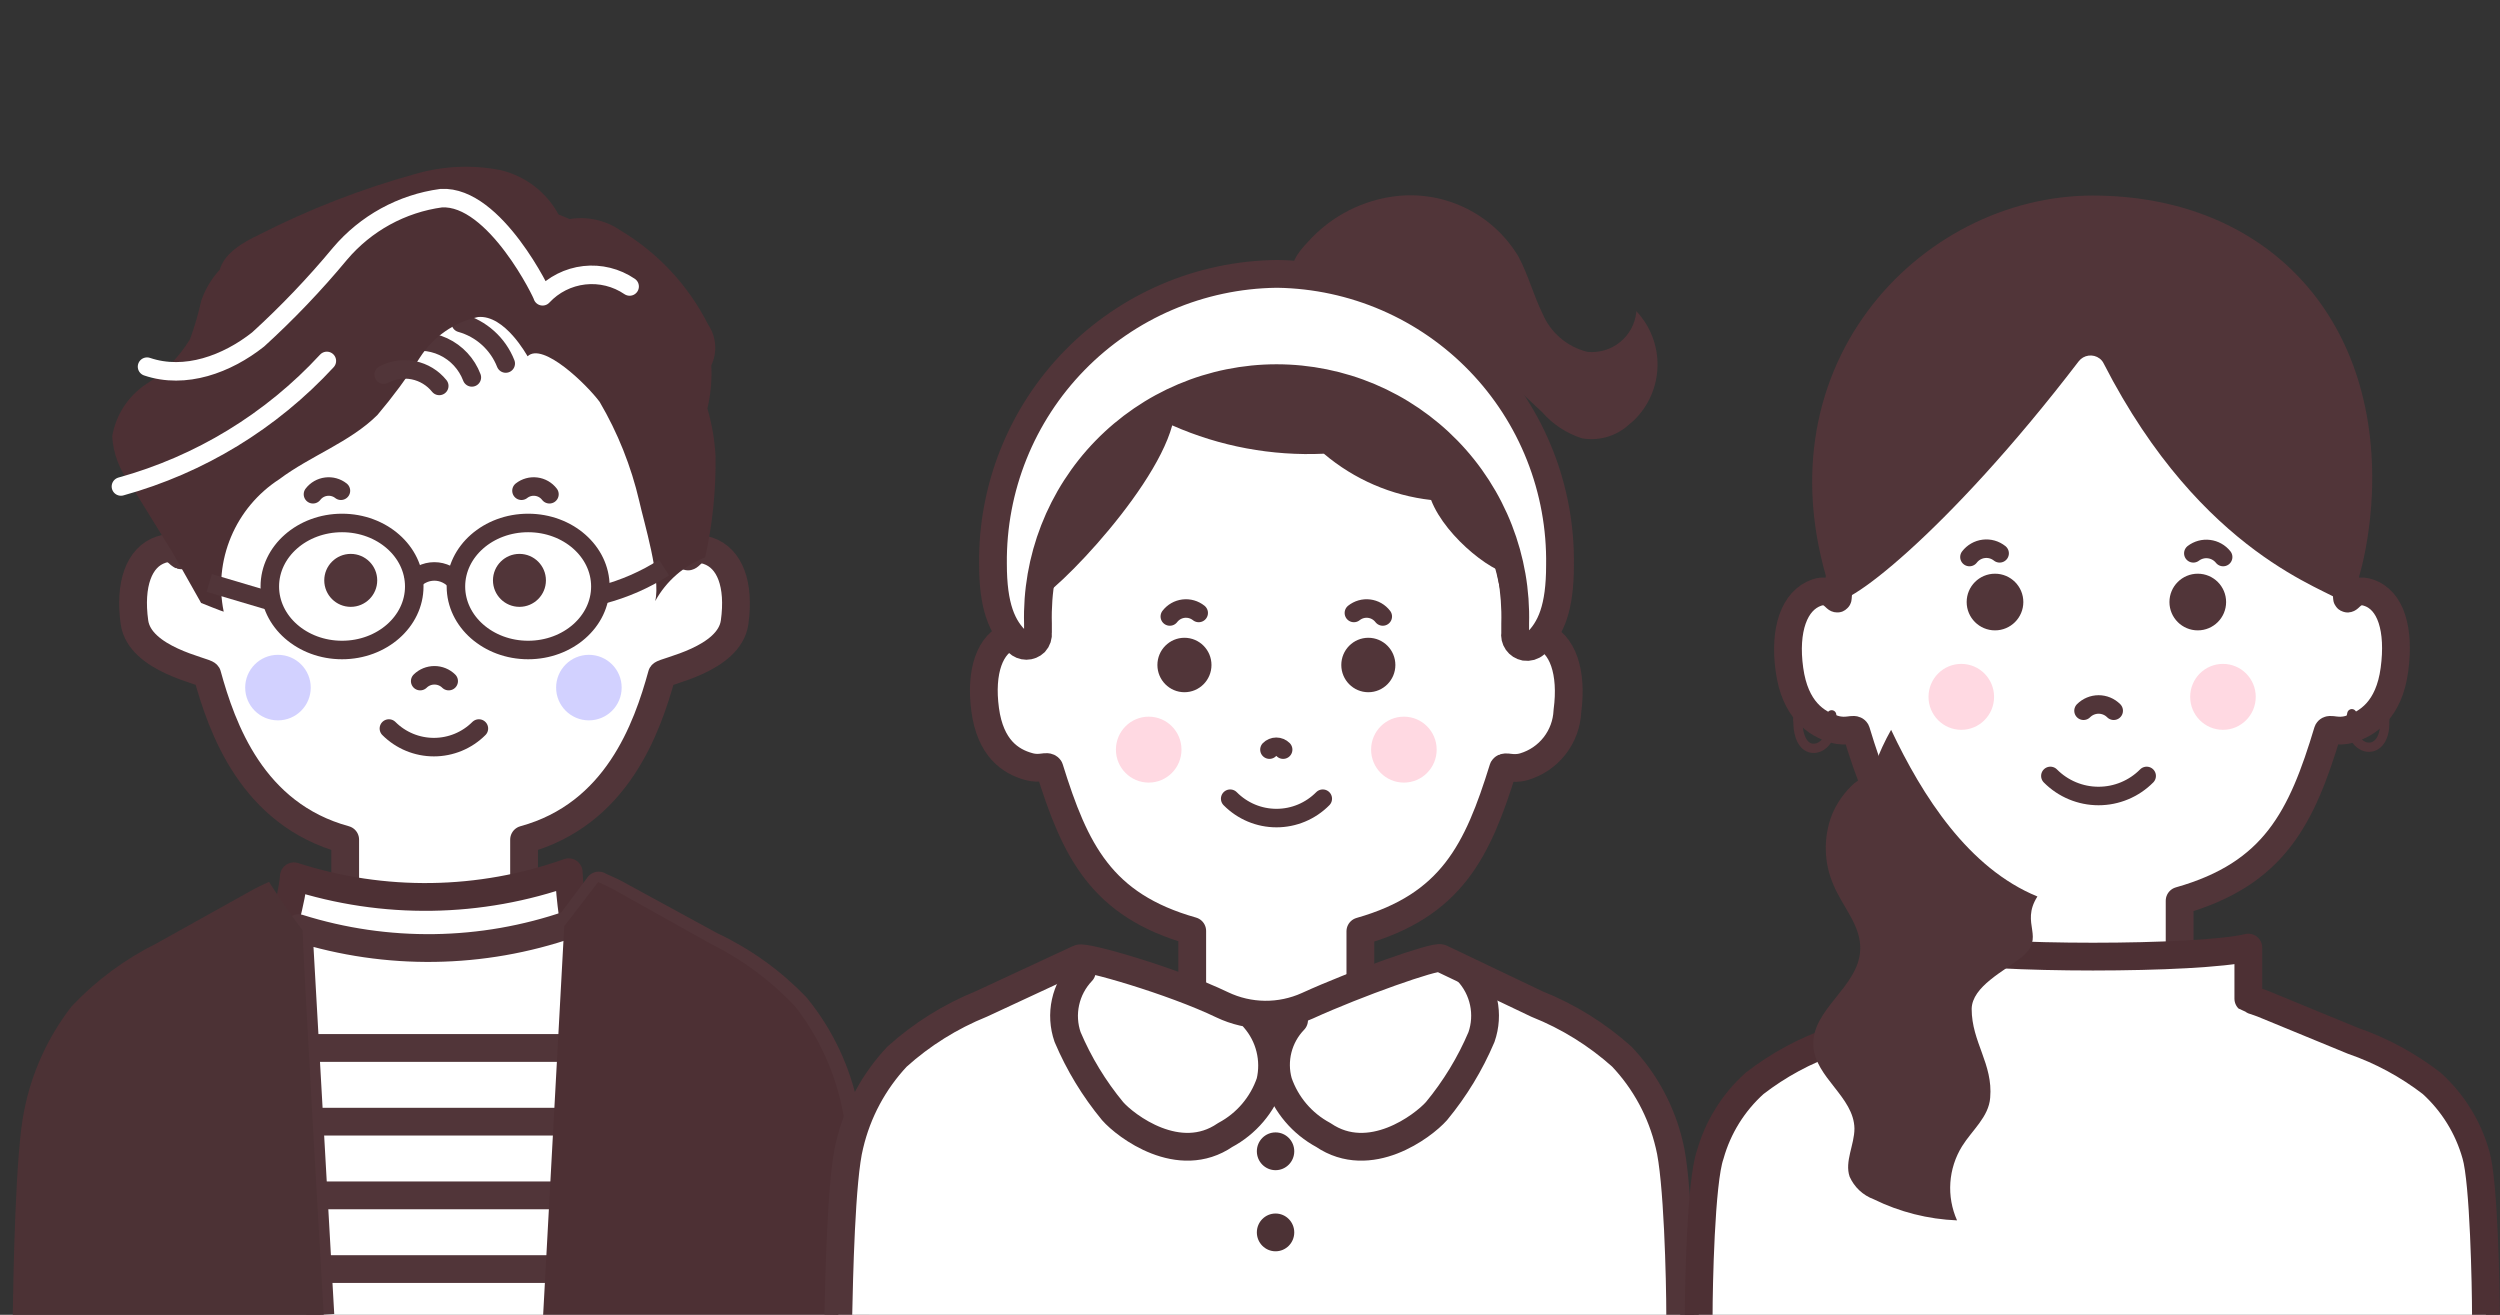 <svg width="135" height="71" viewBox="0 0 135 71" fill="none" xmlns="http://www.w3.org/2000/svg">
<rect x="0" y="0" width="135" height="71" fill="#333333" stroke="none"/>
<g clip-path="url(#clip0_108_1886)">
<path d="M38.23 29.74C37.44 29.47 37.23 30.18 37.11 30.03C36.58 21.82 31.24 15.03 24.28 14.84C24.077 14.825 23.873 14.825 23.67 14.84H23.46V14.78H22.64C15.64 14.93 10.35 21.78 9.82 29.97C9.74 30.12 9.48 29.41 8.7 29.68C7.49 30.08 6.98 31.58 7.26 33.6C7.54 35.62 11.08 36.24 11.19 36.43C11.99 39.33 13.62 43.97 18.64 45.34V53.34H28.3V45.34C33.3 43.97 34.94 39.34 35.74 36.43C35.86 36.24 39.39 35.63 39.67 33.6C39.95 31.57 39.42 30.14 38.23 29.74Z" fill="white" stroke="#513539" stroke-width="1.5" stroke-linecap="round" stroke-linejoin="round"/>
<path d="M18.94 32.77C19.73 32.77 20.37 32.13 20.37 31.34C20.37 30.55 19.73 29.91 18.94 29.91C18.15 29.91 17.51 30.55 17.51 31.34C17.51 32.13 18.15 32.77 18.94 32.77Z" fill="#513539"/>
<path d="M21 39.34C21.645 39.984 22.519 40.345 23.43 40.345C24.341 40.345 25.215 39.984 25.86 39.34" stroke="#513539" stroke-linecap="round" stroke-linejoin="round"/>
<path d="M24.23 36.78C24.024 36.578 23.748 36.466 23.46 36.466C23.172 36.466 22.896 36.578 22.69 36.78" stroke="#513539" stroke-linecap="round" stroke-linejoin="round"/>
<path d="M18.47 35.1C20.624 35.1 22.37 33.564 22.37 31.67C22.37 29.776 20.624 28.24 18.47 28.24C16.316 28.24 14.57 29.776 14.57 31.67C14.57 33.564 16.316 35.1 18.47 35.1Z" stroke="#513539" stroke-miterlimit="10"/>
<path d="M28.05 32.77C28.84 32.77 29.48 32.13 29.48 31.34C29.48 30.55 28.84 29.91 28.05 29.91C27.26 29.91 26.62 30.55 26.62 31.34C26.62 32.13 27.26 32.77 28.05 32.77Z" fill="#513539"/>
<path d="M28.52 35.1C30.674 35.1 32.42 33.564 32.42 31.67C32.42 29.776 30.674 28.24 28.52 28.24C26.366 28.24 24.62 29.776 24.62 31.67C24.62 33.564 26.366 35.1 28.52 35.1Z" stroke="#513539" stroke-miterlimit="10"/>
<path d="M24.67 31.47C24.53 31.28 24.347 31.125 24.136 31.019C23.924 30.912 23.691 30.857 23.455 30.857C23.219 30.857 22.985 30.912 22.774 31.019C22.563 31.125 22.38 31.28 22.24 31.47" stroke="#513539" stroke-miterlimit="10"/>
<path d="M27.31 19.63C27.102 19.102 26.774 18.629 26.352 18.249C25.931 17.869 25.427 17.592 24.88 17.44" stroke="#513539" stroke-linecap="round" stroke-linejoin="round"/>
<path d="M25.48 20.38C25.203 19.647 24.651 19.052 23.941 18.721C23.23 18.39 22.419 18.351 21.68 18.61C21.601 18.634 21.524 18.664 21.45 18.7" stroke="#513539" stroke-linecap="round" stroke-linejoin="round"/>
<path d="M38.64 24.64C38.593 23.766 38.446 22.9 38.2 22.06C38.38 21.297 38.451 20.513 38.41 19.73C38.576 19.38 38.648 18.993 38.618 18.607C38.588 18.221 38.458 17.85 38.24 17.53C37.176 15.417 35.532 13.651 33.5 12.44C32.7 11.89 31.718 11.671 30.76 11.83L30.16 11.58C29.834 10.979 29.383 10.454 28.838 10.04C28.294 9.626 27.667 9.333 27 9.18C25.485 8.889 23.922 8.961 22.44 9.39C19.523 10.197 16.696 11.296 14 12.67C13.11 13.09 12.12 13.67 11.87 14.56C11.424 15.041 11.084 15.61 10.87 16.23C10.712 16.939 10.509 17.637 10.26 18.32C9.659 19.298 8.845 20.129 7.88 20.75C7.401 21.07 6.993 21.484 6.68 21.967C6.367 22.451 6.156 22.992 6.06 23.56C6.113 24.475 6.44 25.354 7 26.08L9.3 29.81C9.3 29.81 9.95 30.93 10.86 32.56C10.86 32.56 12.08 33.05 12.08 33.03C11.802 31.675 11.94 30.267 12.475 28.991C13.01 27.716 13.918 26.631 15.08 25.88C16.77 24.61 18.9 23.88 20.38 22.41C21.214 21.425 21.983 20.386 22.68 19.3C23.394 18.188 24.52 17.405 25.81 17.12C27.27 16.98 28.48 19.24 28.49 19.24C29.31 18.45 31.69 20.77 32.38 21.7C33.36 23.368 34.081 25.175 34.52 27.06C34.76 28.16 35.7 31.21 35.38 32.46C35.974 31.38 36.931 30.545 38.08 30.1C38.477 28.308 38.665 26.476 38.64 24.64Z" fill="#4D3034"/>
<path d="M23.72 20.84C23.369 20.405 22.878 20.106 22.33 19.995C21.782 19.883 21.213 19.967 20.72 20.23" stroke="#513539" stroke-linecap="round" stroke-linejoin="round"/>
<path d="M34 15.47C33.282 14.982 32.414 14.767 31.552 14.864C30.69 14.962 29.891 15.364 29.3 16C29.35 16 26.74 10.54 23.83 10.7C21.698 10.989 19.75 12.058 18.36 13.7C16.996 15.344 15.519 16.891 13.94 18.33C12.26 19.66 10 20.5 7.94 19.8" stroke="white" stroke-linecap="round" stroke-linejoin="round"/>
<path d="M17.65 19.49C14.648 22.742 10.796 25.091 6.53 26.27" stroke="white" stroke-linecap="round" stroke-linejoin="bevel"/>
<path d="M29.67 26.69C29.584 26.578 29.476 26.483 29.354 26.413C29.231 26.343 29.095 26.297 28.955 26.28C28.814 26.262 28.672 26.272 28.535 26.31C28.399 26.348 28.271 26.412 28.16 26.5" stroke="#513539" stroke-linecap="round" stroke-linejoin="round"/>
<path d="M16.9 26.69C16.986 26.578 17.094 26.483 17.216 26.413C17.339 26.343 17.475 26.297 17.615 26.28C17.756 26.262 17.898 26.272 18.035 26.31C18.171 26.348 18.299 26.412 18.41 26.5" stroke="#513539" stroke-linecap="round" stroke-linejoin="round"/>
<path d="M32.52 32.11C33.703 31.802 34.831 31.309 35.86 30.65" stroke="#513539" stroke-miterlimit="10"/>
<path d="M14.67 32.48L11.3 31.48" stroke="#513539" stroke-miterlimit="10"/>
<path d="M15.87 47.32C20.706 48.879 25.922 48.802 30.71 47.1C31.08 53.78 33.21 54.74 31.97 55.49C29.97 56.71 23.74 56.01 21.42 55.94C19.95 55.94 16.29 56.06 14.92 55.53C13.55 55 15.64 49.87 15.87 47.32Z" fill="white" stroke="#4D3034" stroke-width="1.5" stroke-linejoin="round"/>
<path d="M46.2 71C46.2 68.86 46.07 62 45.61 59.9C45.202 57.872 44.306 55.974 43 54.37C41.685 52.998 40.13 51.879 38.41 51.07L33.18 48.22C32.87 48.06 32.35 47.85 32.33 47.82L30.77 49.91C26.035 51.548 20.9 51.621 16.12 50.12L17.3 71" fill="white"/>
<path d="M46.2 71C46.2 68.86 46.07 62 45.61 59.9C45.202 57.872 44.306 55.974 43 54.37C41.685 52.998 40.13 51.879 38.41 51.07L33.18 48.22C32.87 48.06 32.35 47.85 32.33 47.82L30.77 49.91C26.035 51.548 20.9 51.621 16.12 50.12L17.3 71" stroke="#513539" stroke-width="1.5" stroke-linejoin="round"/>
<path d="M14.14 56.59H33.44" stroke="#513539" stroke-width="1.5" stroke-linecap="round" stroke-linejoin="round"/>
<path d="M14.14 60.57H33.44" stroke="#513539" stroke-width="1.5" stroke-linecap="round" stroke-linejoin="round"/>
<path d="M14.14 64.55H33.44" stroke="#513539" stroke-width="1.5" stroke-linecap="round" stroke-linejoin="round"/>
<path d="M14.14 68.53H33.44" stroke="#513539" stroke-width="1.5" stroke-linecap="round" stroke-linejoin="round"/>
<path d="M30.48 50L32.3 47.63C32.3 47.63 32.84 47.87 33.15 48.04L38.35 50.95C40.071 51.8 41.625 52.951 42.94 54.35C44.228 56.005 45.108 57.941 45.51 60C46.05 62.47 46.12 69.12 46.12 71H29.33L30.47 50H30.48Z" fill="#4D3034"/>
<path d="M16.35 50.25C15.29 48.86 14.53 47.62 14.53 47.62C14.53 47.62 13.99 47.86 13.68 48.03L8.46 50.94C6.741 51.793 5.187 52.944 3.87 54.34C2.581 55.999 1.7 57.938 1.3 60C0.84 62.17 0.72 68.8 0.69 71H17.48C17.48 71 16.27 50.13 16.35 50.25Z" fill="#4C3235"/>
<g opacity="0.6">
<path opacity="0.3" d="M15.01 38.9C15.988 38.9 16.78 38.108 16.78 37.13C16.78 36.153 15.988 35.36 15.01 35.36C14.032 35.36 13.24 36.153 13.24 37.13C13.24 38.108 14.032 38.9 15.01 38.9Z" fill="#0600FF"/>
<path opacity="0.3" d="M31.8 38.9C32.778 38.9 33.57 38.108 33.57 37.13C33.57 36.153 32.778 35.36 31.8 35.36C30.823 35.36 30.03 36.153 30.03 37.13C30.03 38.108 30.823 38.9 31.8 38.9Z" fill="#0600FF"/>
</g>
<path d="M75.49 10.58C76.775 10.452 78.069 10.693 79.222 11.274C80.374 11.855 81.338 12.752 82 13.86C82.53 14.86 82.8 15.92 83.29 16.92C83.503 17.433 83.835 17.889 84.257 18.25C84.679 18.611 85.18 18.868 85.72 19C86.352 19.064 86.984 18.877 87.478 18.478C87.973 18.079 88.29 17.501 88.36 16.87C88.355 16.847 88.355 16.823 88.36 16.8C89.12 17.605 89.532 18.677 89.506 19.784C89.48 20.89 89.017 21.942 88.22 22.71L87.81 23.06C87.479 23.324 87.096 23.515 86.685 23.62C86.275 23.725 85.847 23.742 85.43 23.67C84.598 23.405 83.855 22.917 83.28 22.26C81.07 20.17 78.76 18.12 75.94 17.04C74.883 16.661 73.8 16.357 72.7 16.13C71.93 15.95 70.39 15.91 69.93 15.13C69.47 14.35 70.14 13.58 70.63 13.06C71.886 11.659 73.618 10.775 75.49 10.58Z" fill="#513539"/>
<path d="M64.92 29.58C65.007 29.464 65.117 29.366 65.243 29.293C65.368 29.219 65.507 29.171 65.651 29.152C65.795 29.132 65.942 29.141 66.082 29.179C66.223 29.216 66.355 29.281 66.47 29.37" stroke="#513539" stroke-width="1.5" stroke-linejoin="round"/>
<path d="M64.92 29.76C65.009 29.644 65.12 29.547 65.247 29.474C65.374 29.402 65.513 29.355 65.659 29.336C65.803 29.318 65.951 29.328 66.091 29.366C66.233 29.405 66.365 29.471 66.48 29.56V29.56" stroke="#513539" stroke-width="1.5" stroke-linejoin="round"/>
<path d="M83.22 34.33C82.45 34.06 82.22 34.77 82.13 34.61C81.6 26.24 76.37 19.29 69.53 19.13H68.92H68.32C61.47 19.29 56.24 26.24 55.71 34.61C55.64 34.77 55.38 34.06 54.62 34.33C53.45 34.73 52.92 36.26 53.2 38.33C53.48 40.4 54.56 41.12 55.54 41.39C56.19 41.58 56.54 41.3 56.67 41.49C58.05 45.93 59.46 48.88 64.38 50.27V55.09H73.46V50.29C78.38 48.89 79.79 45.95 81.17 41.5C81.28 41.32 81.65 41.59 82.3 41.4C82.954 41.205 83.53 40.812 83.949 40.274C84.369 39.736 84.61 39.081 84.64 38.4C84.92 36.31 84.39 34.73 83.22 34.33Z" fill="white" stroke="#513539" stroke-width="1.5" stroke-linecap="round" stroke-linejoin="round"/>
<path d="M66.43 43.13C66.757 43.461 67.146 43.724 67.575 43.904C68.004 44.084 68.465 44.176 68.93 44.176C69.395 44.176 69.856 44.084 70.285 43.904C70.714 43.724 71.103 43.461 71.43 43.13V43.13" stroke="#513539" stroke-linecap="round" stroke-linejoin="round"/>
<path d="M69.29 40.48C69.242 40.431 69.184 40.392 69.121 40.366C69.057 40.339 68.989 40.325 68.92 40.325C68.851 40.325 68.783 40.339 68.719 40.366C68.656 40.392 68.598 40.431 68.55 40.48V40.48" stroke="#513539" stroke-linecap="round" stroke-linejoin="round"/>
<path d="M69.58 15C61.49 15 52.48 22 55.75 32.42C56.05 32.99 62.25 26.83 63.3 22.97C65.875 24.108 68.678 24.631 71.49 24.5C73.129 25.89 75.145 26.76 77.28 27C78.07 29.06 80.92 31.23 81.84 31C82.38 30.85 82.14 33.59 82.61 30.64C82.18 21.13 77.67 15 69.58 15Z" fill="#513539"/>
<path d="M68.92 14.79C64.816 14.843 60.901 16.521 58.032 19.457C55.164 22.392 53.577 26.346 53.62 30.45C53.62 32.74 54.1 33.9 54.97 34.69C55.092 34.809 55.255 34.876 55.425 34.876C55.595 34.876 55.758 34.809 55.88 34.69C55.944 34.621 55.992 34.538 56.021 34.449C56.051 34.359 56.06 34.264 56.05 34.17V33.67C56.002 31.948 56.3 30.233 56.926 28.628C57.552 27.023 58.493 25.559 59.694 24.324C60.896 23.089 62.332 22.107 63.919 21.437C65.507 20.767 67.212 20.421 68.935 20.421C70.658 20.421 72.363 20.767 73.951 21.437C75.538 22.107 76.974 23.089 78.176 24.324C79.377 25.559 80.318 27.023 80.944 28.628C81.57 30.233 81.868 31.948 81.82 33.67V34.17C81.791 34.341 81.83 34.517 81.929 34.659C82.028 34.801 82.18 34.898 82.35 34.93C82.448 34.945 82.548 34.938 82.643 34.911C82.738 34.883 82.826 34.835 82.9 34.77C83.76 33.97 84.24 32.82 84.24 30.53C84.273 28.496 83.905 26.475 83.157 24.583C82.409 22.691 81.296 20.965 79.88 19.503C78.465 18.041 76.776 16.873 74.909 16.064C73.042 15.256 71.034 14.823 69 14.79H68.92Z" fill="white" stroke="#513539" stroke-width="1.5" stroke-linejoin="round"/>
<path d="M73.89 37.38C74.696 37.38 75.35 36.722 75.35 35.91C75.35 35.098 74.696 34.44 73.89 34.44C73.084 34.44 72.43 35.098 72.43 35.91C72.43 36.722 73.084 37.38 73.89 37.38Z" fill="#513539"/>
<path d="M74.67 33.29C74.581 33.174 74.47 33.077 74.343 33.004C74.216 32.931 74.075 32.885 73.93 32.867C73.785 32.849 73.637 32.861 73.496 32.901C73.356 32.941 73.224 33.009 73.11 33.1V33.1" stroke="#513539" stroke-linecap="round" stroke-linejoin="round"/>
<path d="M63.96 37.38C64.766 37.38 65.42 36.722 65.42 35.91C65.42 35.098 64.766 34.44 63.96 34.44C63.154 34.44 62.5 35.098 62.5 35.91C62.5 36.722 63.154 37.38 63.96 37.38Z" fill="#513539"/>
<path d="M63.17 33.29C63.259 33.174 63.37 33.077 63.497 33.004C63.624 32.931 63.765 32.885 63.91 32.867C64.055 32.849 64.203 32.861 64.344 32.901C64.484 32.941 64.616 33.009 64.73 33.1V33.1" stroke="#513539" stroke-linecap="round" stroke-linejoin="round"/>
<path d="M90.73 71C90.73 69.14 90.6 63.59 90.14 61.81C89.721 60.028 88.838 58.389 87.58 57.06C86.232 55.852 84.682 54.89 83 54.22L77.8 51.74C77.49 51.6 73.25 53.1 70.6 54.31C69.876 54.636 69.089 54.801 68.294 54.792C67.5 54.783 66.717 54.602 66 54.26C63.32 52.97 58.57 51.6 58.27 51.76L53 54.21C51.325 54.887 49.782 55.851 48.44 57.06C47.183 58.398 46.3 60.043 45.88 61.83C45.42 63.61 45.31 69.16 45.27 71" fill="white"/>
<path d="M90.73 71C90.73 69.14 90.6 63.59 90.14 61.81C89.721 60.028 88.838 58.389 87.58 57.06C86.232 55.852 84.682 54.89 83 54.22L77.8 51.74C77.49 51.6 73.25 53.1 70.6 54.31C69.876 54.636 69.089 54.801 68.294 54.792C67.5 54.783 66.717 54.602 66 54.26C63.32 52.97 58.57 51.6 58.27 51.76L53 54.21C51.325 54.887 49.782 55.851 48.44 57.06C47.183 58.398 46.3 60.043 45.88 61.83C45.42 63.61 45.31 69.16 45.27 71" stroke="#513539" stroke-width="1.5" stroke-linejoin="round"/>
<path d="M58.42 52.46C57.979 52.922 57.674 53.497 57.538 54.122C57.402 54.746 57.441 55.396 57.65 56C58.262 57.444 59.081 58.791 60.08 60C60.79 60.81 63.67 63 66.16 61.29C67.304 60.68 68.173 59.657 68.59 58.43C68.731 57.832 68.727 57.209 68.579 56.612C68.432 56.016 68.144 55.463 67.74 55" stroke="#513539" stroke-width="1.5" stroke-linecap="round" stroke-linejoin="round"/>
<path d="M79.25 52.46C79.686 52.926 79.986 53.502 80.118 54.126C80.25 54.749 80.209 55.398 80 56C79.388 57.444 78.569 58.791 77.57 60C76.85 60.81 73.97 63 71.46 61.29C70.319 60.677 69.451 59.656 69.03 58.43C68.868 57.847 68.862 57.233 69.011 56.647C69.16 56.061 69.46 55.524 69.88 55.09" stroke="#513539" stroke-width="1.5" stroke-linecap="round" stroke-linejoin="round"/>
<path d="M68.52 55.44C68.686 55.519 68.861 55.58 69.04 55.62C68.961 55.749 68.919 55.898 68.92 56.05C68.842 55.967 68.778 55.873 68.73 55.77C68.711 55.715 68.708 55.655 68.722 55.598C68.736 55.541 68.767 55.49 68.81 55.45" stroke="#513539" stroke-width="1.5" stroke-linejoin="round"/>
<path d="M68.88 63.19C69.438 63.19 69.89 62.733 69.89 62.17C69.89 61.607 69.438 61.15 68.88 61.15C68.322 61.15 67.87 61.607 67.87 62.17C67.87 62.733 68.322 63.19 68.88 63.19Z" fill="#4C3235"/>
<path d="M68.88 67.57C69.438 67.57 69.89 67.113 69.89 66.55C69.89 65.987 69.438 65.53 68.88 65.53C68.322 65.53 67.87 65.987 67.87 66.55C67.87 67.113 68.322 67.57 68.88 67.57Z" fill="#4C3235"/>
<g opacity="0.5">
<path opacity="0.3" d="M75.81 42.26C76.787 42.26 77.58 41.463 77.58 40.48C77.58 39.497 76.787 38.7 75.81 38.7C74.832 38.7 74.04 39.497 74.04 40.48C74.04 41.463 74.832 42.26 75.81 42.26Z" fill="#FF003D"/>
</g>
<g opacity="0.5">
<path opacity="0.3" d="M62.03 42.26C63.008 42.26 63.8 41.463 63.8 40.48C63.8 39.497 63.008 38.7 62.03 38.7C61.053 38.7 60.26 39.497 60.26 40.48C60.26 41.463 61.053 42.26 62.03 42.26Z" fill="#FF003D"/>
</g>
<path d="M127.89 32C127.08 31.72 126.82 32.47 126.74 32.3C126.2 23.58 120.74 16.3 113.6 16.16C113.397 16.145 113.193 16.145 112.99 16.16C112.79 16.175 112.59 16.175 112.39 16.16C105.25 16.32 99.79 23.58 99.24 32.3C99.17 32.47 98.9 31.72 98.1 32C96.89 32.42 96.33 34 96.63 36.16C96.93 38.32 98.05 39.08 99.06 39.38C99.74 39.58 100.12 39.29 100.23 39.48C101.64 44.13 103.11 47.19 108.23 48.64V53.64H117.7V48.64C122.83 47.19 124.3 44.13 125.7 39.48C125.81 39.29 126.19 39.58 126.87 39.38C127.87 39.08 129.01 38.32 129.3 36.16C129.59 34 129.11 32.39 127.89 32Z" fill="white" stroke="#513539" stroke-width="1.5" stroke-linecap="round" stroke-linejoin="round"/>
<path d="M113 10.56C103.68 10.56 94.6 19.93 99 32.35C99.3 33.21 105.08 28.88 112.25 19.51C112.381 19.341 112.573 19.231 112.784 19.203C112.996 19.175 113.21 19.231 113.38 19.36C113.474 19.431 113.55 19.524 113.6 19.63C118.93 30.04 125.74 31.81 126.54 32.53C127 32.94 127.93 30.01 128.08 26.72C128.5 17 122.26 10.56 113 10.56Z" fill="#513539"/>
<path d="M107.73 34.04C108.575 34.04 109.26 33.355 109.26 32.51C109.26 31.665 108.575 30.98 107.73 30.98C106.885 30.98 106.2 31.665 106.2 32.51C106.2 33.355 106.885 34.04 107.73 34.04Z" fill="#513539"/>
<path d="M118.68 34.04C119.525 34.04 120.21 33.355 120.21 32.51C120.21 31.665 119.525 30.98 118.68 30.98C117.835 30.98 117.15 31.665 117.15 32.51C117.15 33.355 117.835 34.04 118.68 34.04Z" fill="#513539"/>
<path d="M114.14 38.38C114.033 38.273 113.906 38.187 113.766 38.129C113.626 38.071 113.476 38.041 113.325 38.041C113.174 38.041 113.024 38.071 112.884 38.129C112.744 38.187 112.617 38.273 112.51 38.38" stroke="#513539" stroke-linecap="round" stroke-linejoin="round"/>
<path d="M120.05 30.08C119.861 29.843 119.587 29.689 119.286 29.652C118.985 29.614 118.681 29.696 118.44 29.88" stroke="#513539" stroke-linecap="round" stroke-linejoin="round"/>
<path d="M106.35 30.08C106.443 29.959 106.559 29.857 106.692 29.781C106.825 29.705 106.971 29.656 107.123 29.638C107.275 29.619 107.429 29.631 107.576 29.672C107.723 29.714 107.86 29.785 107.98 29.88" stroke="#513539" stroke-linecap="round" stroke-linejoin="round"/>
<path d="M110.72 41.9C111.06 42.243 111.465 42.516 111.912 42.702C112.358 42.888 112.837 42.984 113.32 42.984C113.803 42.984 114.282 42.888 114.728 42.702C115.175 42.516 115.58 42.243 115.92 41.9V41.9" stroke="#513539" stroke-linecap="round" stroke-linejoin="round"/>
<path d="M98.91 38.6C98.935 38.766 98.935 38.934 98.91 39.1C98.91 39.84 98.45 40.43 97.91 40.41C97.37 40.39 97.09 39.75 97.09 39.01C97.071 38.893 97.075 38.774 97.103 38.659C97.13 38.544 97.18 38.435 97.25 38.34" stroke="#513539" stroke-width="0.5" stroke-linecap="round" stroke-linejoin="round"/>
<path d="M127 38.54C126.959 38.703 126.942 38.872 126.95 39.04C126.95 39.79 127.42 40.37 127.95 40.35C128.48 40.33 128.81 39.74 128.77 38.97C128.808 38.731 128.751 38.487 128.61 38.29" stroke="#513539" stroke-width="0.5" stroke-linecap="round" stroke-linejoin="round"/>
<path d="M134.24 71C134.24 69.51 134.13 63.8 133.7 62.36C133.283 60.874 132.454 59.536 131.31 58.5C130.024 57.508 128.585 56.731 127.05 56.2L122.19 54.2C121.91 54.09 121.42 53.94 121.41 53.93V51.17C118.74 51.82 107.3 51.82 104.63 51.17V53.94C104.63 53.94 104.13 54.1 103.84 54.21L99 56.2C97.468 56.732 96.033 57.509 94.75 58.5C93.6 59.533 92.767 60.871 92.35 62.36C91.84 63.8 91.73 69.51 91.73 71" fill="white"/>
<path d="M134.24 71C134.24 69.51 134.13 63.8 133.7 62.36C133.283 60.874 132.454 59.536 131.31 58.5C130.024 57.508 128.585 56.731 127.05 56.2L122.19 54.2C121.91 54.09 121.42 53.94 121.41 53.93V51.17C118.74 51.82 107.3 51.82 104.63 51.17V53.94C104.63 53.94 104.13 54.1 103.84 54.21L99 56.2C97.468 56.732 96.033 57.509 94.75 58.5C93.6 59.533 92.767 60.871 92.35 62.36C91.84 63.8 91.73 69.51 91.73 71" stroke="#4D3034" stroke-width="1.5" stroke-linejoin="round"/>
<path d="M109.14 51.71C110.52 50.61 109.06 49.92 110.02 48.41C106.3 46.89 103.81 42.99 102.12 39.41C101.78 40.012 101.489 40.641 101.25 41.29C101.01 41.78 100.53 41.99 100.14 42.29C99.607 42.763 99.19 43.351 98.92 44.01C98.456 45.226 98.485 46.575 99 47.77C99.51 48.99 100.53 50.02 100.45 51.33C100.34 53.33 97.8 54.51 97.92 56.49C98.03 58.2 100.11 59.23 100.14 60.94C100.14 61.82 99.6 62.72 99.88 63.54C100.004 63.82 100.183 64.072 100.406 64.282C100.63 64.491 100.893 64.654 101.18 64.76C102.584 65.45 104.117 65.838 105.68 65.9C105.396 65.262 105.272 64.564 105.319 63.866C105.366 63.169 105.583 62.494 105.95 61.9C106.49 61.03 107.39 60.32 107.47 59.28C107.63 57.45 106.47 56.28 106.47 54.48C106.49 53.27 108.24 52.43 109.14 51.71Z" fill="#513539"/>
<g opacity="0.5">
<path opacity="0.3" d="M120.04 39.41C121.018 39.41 121.81 38.613 121.81 37.63C121.81 36.647 121.018 35.85 120.04 35.85C119.062 35.85 118.27 36.647 118.27 37.63C118.27 38.613 119.062 39.41 120.04 39.41Z" fill="#FF003D"/>
</g>
<g opacity="0.5">
<path opacity="0.3" d="M105.91 39.41C106.888 39.41 107.68 38.613 107.68 37.63C107.68 36.647 106.888 35.85 105.91 35.85C104.932 35.85 104.14 36.647 104.14 37.63C104.14 38.613 104.932 39.41 105.91 39.41Z" fill="#FF003D"/>
</g>
</g>
<defs>
<clipPath id="clip0_108_1886">
<rect width="135" height="71" fill="white"/>
</clipPath>
</defs>
</svg>

